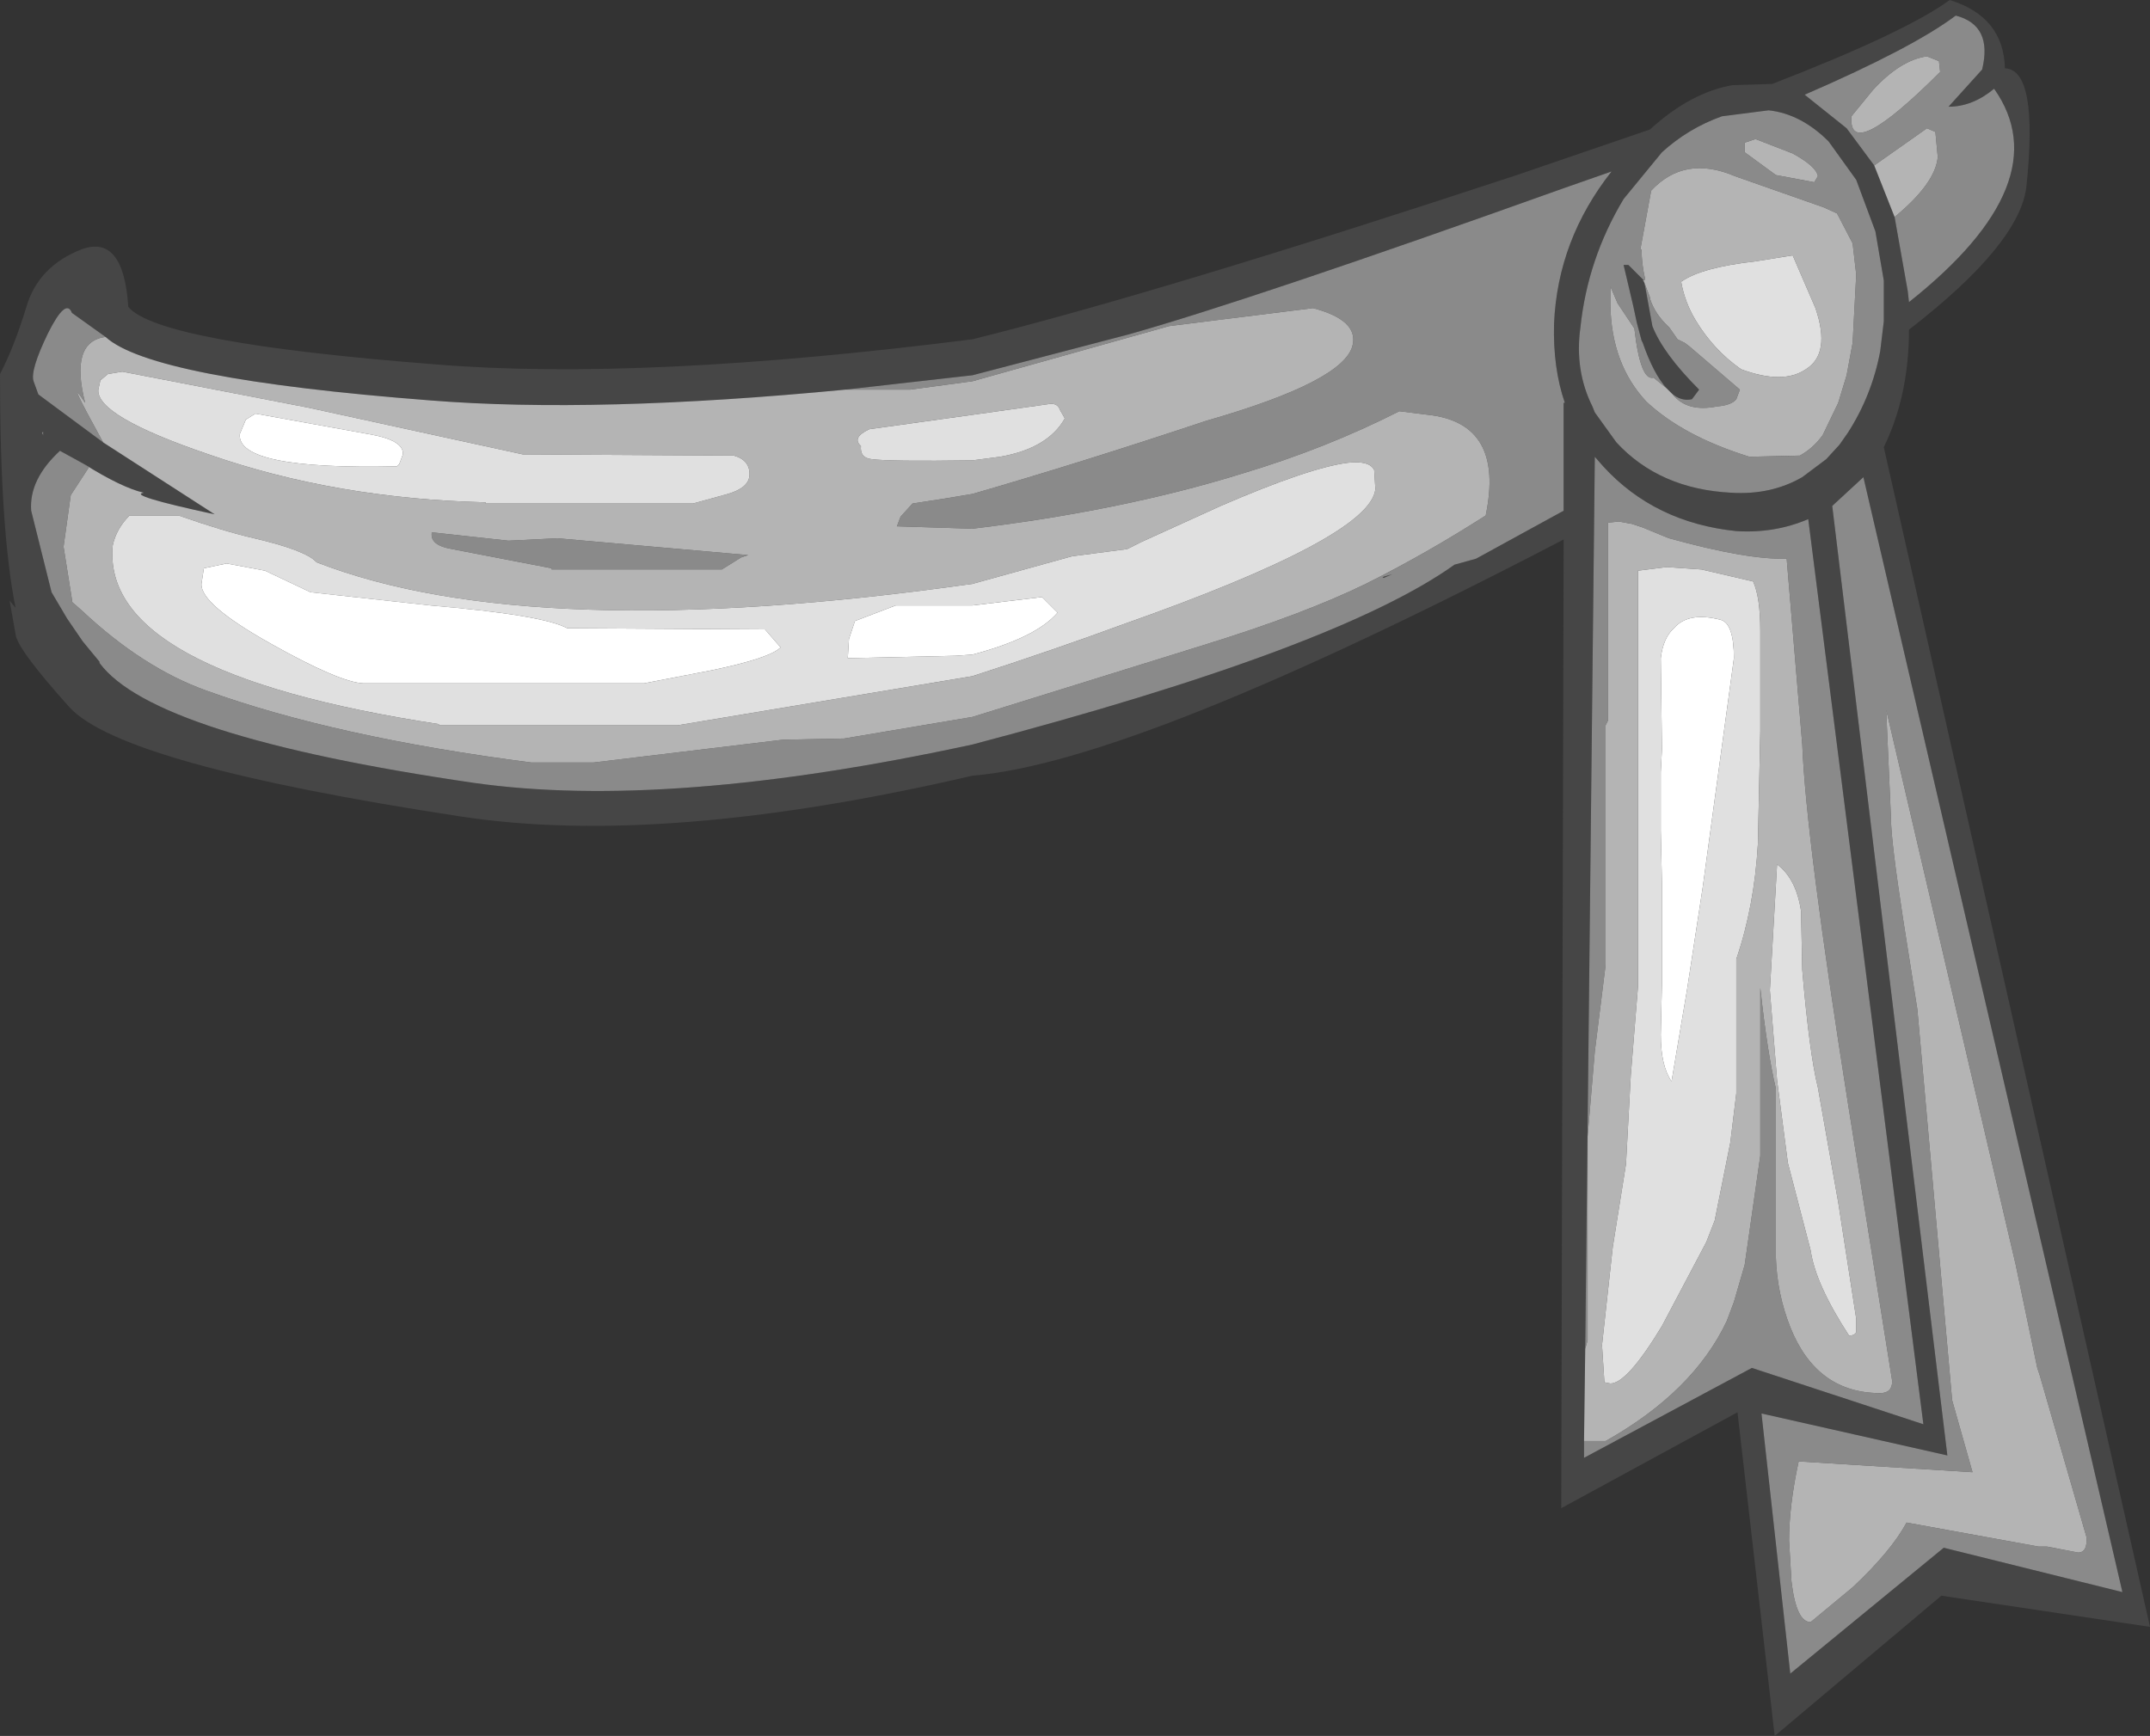 <?xml version="1.0" encoding="UTF-8" standalone="no"?>
<svg xmlns:ffdec="https://www.free-decompiler.com/flash" xmlns:xlink="http://www.w3.org/1999/xlink" ffdec:objectType="shape" height="72.4px" width="89.65px" xmlns="http://www.w3.org/2000/svg">
  <rect width="100%" height="100%" fill="#333333" stroke="none"/>
  <g transform="matrix(1.0, 0.0, 0.0, 1.0, 50.25, 49.4)">
    <path d="M27.9 -42.5 L28.75 -40.35 29.3 -37.25 29.35 -36.8 Q35.65 -41.8 32.9 -45.7 32.0 -44.95 31.0 -44.95 L32.4 -46.5 Q32.85 -48.35 31.3 -48.75 29.5 -47.4 25.0 -45.45 L26.75 -44.05 27.9 -42.5 M-32.05 -34.2 Q-23.5 -33.5 -9.7 -35.25 -1.85 -37.2 13.0 -42.1 L18.55 -44.0 Q20.25 -45.55 22.0 -45.85 L23.65 -45.9 Q29.2 -48.05 31.05 -49.4 33.3 -48.7 33.35 -46.55 34.75 -46.5 34.25 -41.65 34.0 -39.25 29.35 -35.65 29.35 -32.9 28.3 -30.75 L39.4 18.45 30.7 17.15 23.75 23.0 22.2 9.5 14.85 13.5 14.95 -26.9 Q-2.9 -17.6 -9.7 -17.05 -22.6 -14.05 -31.05 -15.35 -45.15 -17.5 -47.35 -19.9 -49.55 -22.35 -49.6 -22.95 L-49.85 -24.35 -49.6 -24.05 Q-50.25 -27.25 -50.25 -33.8 -49.65 -34.95 -49.15 -36.6 -48.65 -38.3 -46.85 -39.0 -45.1 -39.65 -44.9 -36.6 -43.65 -35.1 -32.05 -34.2 M28.3 -37.7 L27.95 -39.75 27.15 -41.9 26.0 -43.5 Q24.85 -44.65 23.5 -44.8 L21.55 -44.55 Q20.15 -44.05 19.05 -43.05 L17.45 -41.1 Q15.95 -38.6 15.65 -35.75 15.4 -33.95 16.15 -32.45 L16.25 -32.2 17.15 -30.95 Q18.95 -29.0 21.95 -28.85 23.6 -28.75 24.9 -29.5 L25.9 -30.25 26.45 -30.85 26.8 -31.35 Q27.8 -32.9 28.15 -34.75 L28.3 -36.0 28.3 -37.7 M19.25 -33.2 Q18.7 -33.8 18.25 -35.1 L18.2 -35.2 18.0 -35.95 17.85 -36.65 17.45 -38.35 17.65 -38.35 18.3 -37.7 18.25 -37.7 18.3 -37.65 18.35 -37.45 18.65 -35.8 Q19.1 -34.65 20.6 -33.15 L20.3 -32.75 Q19.85 -32.65 19.45 -33.0 L19.25 -33.2 M15.8 10.7 L15.8 11.4 22.8 7.65 29.95 10.0 25.15 -27.75 Q23.75 -27.15 22.15 -27.25 18.75 -27.6 16.6 -29.95 L16.25 -30.35 15.85 6.85 15.8 10.7 M24.4 20.4 L30.8 15.15 38.25 17.0 27.45 -29.5 26.15 -28.3 30.95 11.3 23.2 9.55 24.4 20.4 M-46.75 -30.05 L-47.75 -30.6 Q-49.05 -29.4 -48.95 -28.1 L-48.1 -24.7 -47.45 -23.6 -46.8 -22.65 -46.1 -21.8 -46.1 -21.75 Q-43.85 -18.7 -30.5 -16.75 -22.4 -15.6 -9.7 -18.35 5.5 -22.35 10.4 -25.85 L11.3 -26.1 14.95 -28.1 14.95 -32.6 15.0 -32.6 Q14.5 -34.05 14.55 -35.9 14.7 -39.4 16.95 -42.25 L14.95 -41.55 Q1.95 -36.9 -3.2 -35.45 L-9.7 -33.75 -15.0 -33.15 Q-25.4 -32.15 -32.3 -32.7 -43.95 -33.6 -45.85 -35.35 L-47.25 -36.35 Q-47.5 -37.0 -48.25 -35.5 -49.0 -33.95 -48.85 -33.5 L-48.65 -32.95 -45.95 -30.95 -41.3 -27.95 Q-45.0 -28.75 -44.25 -28.85 -45.15 -29.05 -46.75 -30.05 M7.45 -25.3 L7.4 -25.3 7.45 -25.35 7.8 -25.45 7.45 -25.3 M-48.45 -31.4 L-48.5 -31.35 -48.45 -31.25 -48.45 -31.4" fill="#464646" fill-rule="evenodd" stroke="none"/>
    <path d="M28.75 -40.35 Q30.45 -41.75 30.55 -42.85 L30.45 -43.9 30.1 -44.05 27.9 -42.5 26.75 -44.05 25.0 -45.45 Q29.5 -47.4 31.3 -48.75 32.85 -48.35 32.4 -46.5 L31.0 -44.95 Q32.0 -44.95 32.9 -45.7 35.65 -41.8 29.35 -36.8 L29.3 -37.25 28.75 -40.35 M30.65 -46.4 L30.6 -46.85 30.1 -47.05 Q29.0 -46.9 27.85 -45.65 L26.95 -44.55 Q26.8 -42.55 30.65 -46.4 M22.95 -43.6 L22.5 -43.45 22.5 -43.05 23.8 -42.1 25.4 -41.8 25.55 -42.05 Q25.5 -42.45 24.5 -43.0 L22.95 -43.6 M28.3 -37.7 L28.3 -36.0 28.15 -34.75 Q27.8 -32.9 26.8 -31.35 L26.45 -30.85 25.9 -30.25 24.9 -29.5 Q23.6 -28.75 21.95 -28.85 18.95 -29.0 17.15 -30.95 L16.25 -32.2 16.15 -32.45 Q15.4 -33.95 15.65 -35.75 15.95 -38.6 17.45 -41.1 L19.05 -43.05 Q20.15 -44.05 21.55 -44.55 L23.5 -44.8 Q24.85 -44.65 26.0 -43.5 L27.15 -41.9 27.95 -39.75 28.3 -37.7 M19.25 -33.2 L18.7 -33.65 Q18.15 -33.5 17.9 -35.7 L17.2 -36.75 16.9 -37.45 16.9 -36.65 Q16.95 -34.2 18.4 -32.65 19.95 -31.2 22.7 -30.35 L24.8 -30.4 Q25.35 -30.7 25.75 -31.25 L26.4 -32.6 26.75 -33.75 27.0 -35.1 27.15 -37.95 27.0 -39.25 26.35 -40.5 25.8 -40.75 22.1 -42.05 Q20.0 -42.95 18.6 -41.45 L18.15 -39.0 18.2 -39.0 Q18.2 -38.4 18.35 -37.75 L18.3 -37.7 17.65 -38.35 17.45 -38.35 17.85 -36.65 18.0 -35.95 18.2 -35.2 18.25 -35.1 Q18.7 -33.8 19.25 -33.2 M18.3 -37.65 L18.55 -37.0 18.55 -36.95 Q18.75 -36.3 19.35 -35.75 L19.7 -35.25 20.0 -35.1 20.2 -34.95 22.3 -33.15 22.15 -32.75 Q21.95 -32.5 21.35 -32.45 20.1 -32.2 19.5 -32.95 L19.45 -33.0 Q19.85 -32.65 20.3 -32.75 L20.6 -33.15 Q19.1 -34.65 18.65 -35.8 L18.35 -37.45 18.3 -37.65 M15.85 6.85 L16.25 -30.35 16.6 -29.95 Q18.75 -27.6 22.15 -27.25 23.75 -27.15 25.15 -27.75 L29.95 10.0 22.8 7.65 15.8 11.4 15.8 10.7 16.7 10.7 Q20.35 8.65 21.75 5.7 L22.05 4.9 22.5 3.35 23.15 -1.2 23.15 -8.2 Q23.45 -5.45 23.8 -4.0 L23.8 3.05 Q23.85 4.55 24.4 5.95 25.5 8.7 28.15 8.7 28.65 8.7 28.65 8.2 L26.85 -3.1 Q25.05 -14.45 24.9 -18.35 L24.25 -26.1 Q22.6 -26.05 19.35 -26.95 L19.1 -27.05 18.25 -27.4 17.8 -27.55 17.25 -27.65 16.8 -27.6 16.8 -19.35 16.7 -19.15 16.7 -9.15 16.25 -5.55 15.95 -2.0 15.95 6.5 15.85 6.85 M-15.0 -33.15 L-9.7 -33.75 -3.2 -35.45 Q1.95 -36.9 14.95 -41.55 L16.95 -42.25 Q14.7 -39.4 14.55 -35.9 14.5 -34.05 15.0 -32.6 L14.95 -32.6 14.95 -28.1 11.3 -26.1 10.4 -25.85 Q5.5 -22.35 -9.7 -18.35 -22.4 -15.6 -30.5 -16.75 -43.85 -18.7 -46.1 -21.75 L-46.1 -21.8 -46.8 -22.65 -47.45 -23.6 -48.1 -24.7 -48.95 -28.1 Q-49.05 -29.4 -47.75 -30.6 L-46.75 -30.05 -46.55 -29.9 -47.3 -28.75 -47.6 -26.6 -47.25 -24.4 -47.25 -24.3 -46.85 -23.95 Q-44.3 -21.55 -41.65 -20.6 -36.25 -18.65 -28.1 -17.6 L-25.5 -17.6 -17.6 -18.55 -15.05 -18.6 -9.7 -19.5 -0.05 -22.5 Q4.15 -23.8 6.7 -25.05 9.2 -26.3 11.7 -27.9 12.5 -31.75 9.3 -32.1 L8.1 -32.25 Q5.05 -30.7 1.55 -29.65 -3.45 -28.1 -9.7 -27.35 L-12.85 -27.45 -12.7 -27.85 -12.2 -28.4 -10.9 -28.6 -9.7 -28.8 Q-5.2 -30.1 0.05 -31.85 5.8 -33.5 6.15 -35.0 6.4 -36.05 4.5 -36.55 L-1.5 -35.8 -9.7 -33.5 -12.3 -33.15 -15.0 -33.15 M24.4 20.4 L23.2 9.55 30.95 11.3 26.15 -28.3 27.45 -29.5 38.25 17.0 30.8 15.15 24.4 20.4 M-45.95 -30.95 L-48.65 -32.95 -48.85 -33.5 Q-49.0 -33.95 -48.25 -35.5 -47.5 -37.0 -47.25 -36.35 L-45.85 -35.35 Q-47.35 -35.15 -46.7 -32.6 -47.6 -33.95 -45.95 -30.95 M7.45 -25.3 L7.8 -25.45 7.45 -25.35 7.4 -25.3 7.45 -25.3 M36.75 14.7 L34.8 7.95 34.7 7.65 33.8 3.35 28.4 -19.8 28.6 -15.25 Q28.6 -14.35 29.1 -11.1 L29.7 -7.3 31.15 9.0 32.0 12.0 24.75 11.55 Q24.35 13.4 24.35 14.85 L24.45 16.55 Q24.65 18.25 25.25 18.25 L27.0 16.8 Q28.6 15.3 29.25 14.1 L34.75 15.1 35.1 15.1 36.4 15.35 Q36.8 15.35 36.75 14.7 M-48.45 -31.4 L-48.45 -31.25 -48.5 -31.35 -48.45 -31.4 M-27.25 -25.65 L-27.25 -25.7 -31.4 -26.5 Q-32.3 -26.65 -32.25 -27.15 L-32.25 -27.2 -29.05 -26.85 -27.0 -26.95 -19.05 -26.25 -19.35 -26.15 -20.15 -25.65 -27.25 -25.65" fill="#8a8a8a" fill-rule="evenodd" stroke="none"/>
    <path d="M27.9 -42.5 L30.1 -44.05 30.45 -43.9 30.55 -42.85 Q30.45 -41.75 28.75 -40.35 L27.9 -42.5 M30.65 -46.4 Q26.8 -42.55 26.95 -44.55 L27.85 -45.65 Q29.0 -46.9 30.1 -47.05 L30.6 -46.85 30.65 -46.4 M22.95 -43.6 L24.5 -43.0 Q25.5 -42.45 25.55 -42.05 L25.4 -41.8 23.8 -42.1 22.5 -43.05 22.5 -43.45 22.95 -43.6 M25.45 -36.55 L24.5 -38.75 22.95 -38.5 Q20.7 -38.25 19.85 -37.65 20.0 -36.8 20.45 -36.05 21.2 -34.8 22.35 -34.0 24.1 -33.35 25.05 -34.0 26.1 -34.65 25.45 -36.55 M18.3 -37.7 L18.35 -37.75 Q18.2 -38.4 18.2 -39.0 L18.15 -39.0 18.6 -41.45 Q20.0 -42.95 22.1 -42.05 L25.8 -40.75 26.35 -40.5 27.0 -39.25 27.15 -37.95 27.0 -35.1 26.75 -33.75 26.4 -32.6 25.75 -31.25 Q25.35 -30.7 24.8 -30.4 L22.7 -30.35 Q19.95 -31.2 18.4 -32.65 16.95 -34.2 16.9 -36.65 L16.9 -37.45 17.2 -36.75 17.9 -35.7 Q18.15 -33.5 18.7 -33.65 L19.25 -33.2 19.45 -33.0 19.5 -32.95 Q20.1 -32.2 21.35 -32.45 21.95 -32.5 22.15 -32.75 L22.3 -33.15 20.2 -34.95 20.0 -35.1 19.7 -35.25 19.35 -35.75 Q18.75 -36.3 18.55 -36.95 L18.55 -37.0 18.3 -37.65 18.25 -37.7 18.3 -37.7 M23.15 -18.9 L23.15 -23.1 Q23.15 -24.5 22.85 -25.15 L20.7 -25.65 19.25 -25.75 18.05 -25.6 18.05 -8.25 17.75 -4.55 17.55 -0.85 17.0 2.6 16.55 6.7 16.65 8.25 16.9 8.3 Q17.6 8.3 19.05 5.9 L20.9 2.4 21.25 1.5 21.9 -1.75 22.15 -3.8 22.15 -9.4 Q22.9 -11.6 23.05 -14.2 L23.15 -18.9 M15.85 6.85 L15.95 6.5 15.95 -2.0 16.25 -5.55 16.7 -9.15 16.7 -19.15 16.8 -19.35 16.8 -27.6 17.25 -27.65 17.8 -27.55 18.25 -27.4 19.1 -27.05 19.35 -26.95 Q22.6 -26.05 24.25 -26.1 L24.9 -18.35 Q25.05 -14.45 26.85 -3.1 L28.65 8.2 Q28.65 8.7 28.15 8.7 25.5 8.7 24.4 5.95 23.85 4.55 23.8 3.05 L23.8 -4.0 Q23.45 -5.45 23.15 -8.2 L23.15 -1.2 22.5 3.35 22.05 4.9 21.75 5.7 Q20.35 8.65 16.7 10.7 L15.8 10.7 15.85 6.85 M-15.0 -33.15 L-12.3 -33.15 -9.7 -33.5 -1.5 -35.8 4.5 -36.55 Q6.4 -36.05 6.15 -35.0 5.8 -33.5 0.05 -31.85 -5.2 -30.1 -9.7 -28.8 L-10.9 -28.6 -12.2 -28.4 -12.7 -27.85 -12.85 -27.45 -9.7 -27.35 Q-3.45 -28.1 1.55 -29.65 5.05 -30.7 8.1 -32.25 L9.3 -32.1 Q12.5 -31.75 11.7 -27.9 9.2 -26.3 6.7 -25.05 4.15 -23.8 -0.05 -22.5 L-9.7 -19.5 -15.05 -18.6 -17.6 -18.55 -25.5 -17.6 -28.1 -17.6 Q-36.25 -18.65 -41.65 -20.6 -44.3 -21.55 -46.85 -23.95 L-47.25 -24.3 -47.25 -24.4 -47.6 -26.6 -47.3 -28.75 -46.55 -29.9 -46.75 -30.05 Q-45.15 -29.05 -44.25 -28.85 -45.0 -28.75 -41.3 -27.95 L-45.95 -30.95 Q-47.6 -33.95 -46.7 -32.6 -47.35 -35.15 -45.85 -35.35 -43.95 -33.6 -32.3 -32.7 -25.4 -32.15 -15.0 -33.15 M-31.95 -19.15 L-22.0 -19.15 -9.7 -21.2 Q-6.3 -22.3 -3.45 -23.35 6.9 -27.0 7.1 -29.0 L7.05 -29.8 Q6.85 -30.2 5.95 -30.1 4.35 -29.9 0.65 -28.3 L-2.65 -26.8 -3.25 -26.5 -5.55 -26.2 -9.7 -25.05 Q-28.05 -22.45 -37.05 -25.95 -37.5 -26.45 -39.65 -26.95 -40.95 -27.25 -42.8 -27.9 L-44.85 -27.9 Q-45.4 -27.35 -45.55 -26.65 -46.05 -21.35 -31.95 -19.2 L-31.95 -19.15 M36.75 14.7 Q36.8 15.35 36.4 15.35 L35.1 15.1 34.75 15.1 29.25 14.1 Q28.6 15.3 27.0 16.8 L25.25 18.25 Q24.65 18.25 24.45 16.55 L24.35 14.85 Q24.35 13.4 24.75 11.55 L32.0 12.0 31.15 9.0 29.7 -7.3 29.1 -11.1 Q28.6 -14.35 28.6 -15.25 L28.4 -19.8 33.8 3.35 34.7 7.65 34.8 7.95 36.75 14.7 M27.15 5.6 L26.4 0.75 25.55 -4.05 Q25.2 -5.45 24.9 -8.95 L24.85 -11.4 Q24.65 -12.75 23.85 -13.35 L23.55 -8.1 23.85 -4.35 24.3 -0.9 25.25 2.75 Q25.45 4.15 26.85 6.3 27.1 6.3 27.15 6.15 L27.15 5.6 M-30.0 -28.4 L-21.35 -28.4 -19.9 -28.8 Q-19.05 -29.05 -19.0 -29.55 -18.95 -30.2 -19.65 -30.4 L-28.45 -30.45 -37.4 -32.4 -45.15 -33.9 -45.75 -33.8 -46.05 -33.55 -46.05 -33.6 -46.15 -33.15 Q-46.25 -32.05 -41.55 -30.45 -36.25 -28.6 -30.0 -28.45 L-30.0 -28.4 M-27.25 -25.65 L-20.15 -25.65 -19.35 -26.15 -19.05 -26.25 -27.0 -26.95 -29.05 -26.85 -32.25 -27.2 -32.25 -27.15 Q-32.3 -26.65 -31.4 -26.5 L-27.25 -25.7 -27.25 -25.65 M-5.85 -31.95 L-6.05 -32.3 Q-6.15 -32.6 -6.5 -32.55 L-9.7 -32.1 -14.0 -31.5 Q-14.75 -31.15 -14.35 -30.8 -14.4 -30.3 -13.9 -30.25 -13.15 -30.15 -9.7 -30.2 L-8.55 -30.35 Q-6.55 -30.7 -5.85 -31.95" fill="#b4b4b4" fill-rule="evenodd" stroke="none"/>
    <path d="M25.45 -36.55 Q26.1 -34.65 25.05 -34.0 24.1 -33.35 22.35 -34.0 21.2 -34.8 20.45 -36.05 20.0 -36.8 19.85 -37.65 20.7 -38.25 22.95 -38.5 L24.5 -38.75 25.45 -36.55 M23.15 -18.9 L23.05 -14.2 Q22.9 -11.6 22.15 -9.4 L22.15 -3.8 21.9 -1.75 21.25 1.5 20.9 2.4 19.05 5.9 Q17.6 8.3 16.9 8.3 L16.65 8.25 16.55 6.7 17.0 2.6 17.55 -0.85 17.75 -4.55 18.05 -8.25 18.05 -25.6 19.25 -25.75 20.7 -25.65 22.85 -25.15 Q23.15 -24.5 23.15 -23.1 L23.15 -18.9 M-31.95 -19.15 L-31.95 -19.2 Q-46.05 -21.35 -45.55 -26.65 -45.4 -27.35 -44.85 -27.9 L-42.8 -27.9 Q-40.95 -27.25 -39.65 -26.95 -37.5 -26.45 -37.05 -25.95 -28.05 -22.45 -9.7 -25.05 L-5.55 -26.2 -3.25 -26.5 -2.65 -26.8 0.65 -28.3 Q4.35 -29.9 5.95 -30.1 6.85 -30.2 7.05 -29.8 L7.1 -29.0 Q6.9 -27.0 -3.45 -23.35 -6.3 -22.3 -9.7 -21.2 L-22.0 -19.15 -31.95 -19.15 M21.5 -23.55 Q20.15 -23.9 19.55 -23.2 19.1 -22.8 19.0 -21.95 L19.05 -18.15 19.0 -17.2 19.0 -14.75 19.05 -12.55 19.05 -8.4 19.0 -6.25 Q19.0 -4.95 19.45 -4.3 L20.1 -8.15 20.75 -12.4 22.05 -21.95 Q22.05 -23.4 21.5 -23.55 M27.15 5.6 L27.15 6.15 Q27.1 6.3 26.85 6.3 25.45 4.15 25.25 2.75 L24.3 -0.9 23.85 -4.35 23.55 -8.1 23.85 -13.35 Q24.65 -12.75 24.85 -11.4 L24.9 -8.95 Q25.2 -5.45 25.55 -4.05 L26.4 0.75 27.15 5.6 M-30.0 -28.4 L-30.0 -28.45 Q-36.25 -28.6 -41.55 -30.45 -46.25 -32.05 -46.15 -33.15 L-46.05 -33.6 -46.05 -33.55 -45.75 -33.8 -45.15 -33.9 -37.4 -32.4 -28.45 -30.45 -19.65 -30.4 Q-18.95 -30.2 -19.0 -29.55 -19.05 -29.05 -19.9 -28.8 L-21.35 -28.4 -30.0 -28.4 M-35.1 -20.9 L-23.4 -20.9 -20.55 -21.45 Q-18.15 -21.95 -17.7 -22.4 L-18.35 -23.15 -26.6 -23.2 Q-27.6 -23.75 -32.3 -24.15 L-37.3 -24.7 -39.2 -25.6 -40.8 -25.9 -41.75 -25.7 -41.85 -25.05 Q-41.9 -24.2 -38.95 -22.55 -36.1 -20.95 -35.1 -20.9 M-5.85 -31.95 Q-6.55 -30.7 -8.55 -30.35 L-9.7 -30.2 Q-13.15 -30.15 -13.9 -30.25 -14.4 -30.3 -14.35 -30.8 -14.75 -31.15 -14.0 -31.5 L-9.7 -32.1 -6.5 -32.55 Q-6.15 -32.6 -6.05 -32.3 L-5.85 -31.95 M-33.7 -29.95 L-33.6 -30.05 -33.45 -30.45 Q-33.4 -31.05 -34.9 -31.3 L-39.6 -32.15 Q-39.75 -32.05 -40.0 -31.9 L-40.25 -31.3 Q-40.4 -29.8 -33.7 -29.95 M-6.15 -23.85 L-6.8 -24.5 -9.7 -24.15 -12.9 -24.15 -14.6 -23.5 -14.85 -22.75 -14.9 -21.95 -10.4 -22.05 -9.7 -22.1 Q-7.05 -22.8 -6.15 -23.85" fill="#e0e0e0" fill-rule="evenodd" stroke="none"/>
    <path d="M21.5 -23.55 Q22.05 -23.4 22.05 -21.95 L20.75 -12.4 20.1 -8.15 19.45 -4.3 Q19.0 -4.95 19.0 -6.25 L19.05 -8.4 19.05 -12.55 19.0 -14.75 19.0 -17.2 19.05 -18.15 19.0 -21.95 Q19.1 -22.8 19.55 -23.2 20.15 -23.9 21.5 -23.55 M-35.1 -20.9 Q-36.1 -20.95 -38.95 -22.55 -41.9 -24.2 -41.85 -25.05 L-41.75 -25.7 -40.8 -25.9 -39.2 -25.6 -37.3 -24.7 -32.3 -24.15 Q-27.6 -23.75 -26.6 -23.2 L-18.35 -23.15 -17.7 -22.4 Q-18.15 -21.95 -20.55 -21.45 L-23.4 -20.9 -35.1 -20.9 M-6.15 -23.85 Q-7.05 -22.8 -9.7 -22.1 L-10.4 -22.05 -14.9 -21.95 -14.85 -22.75 -14.6 -23.5 -12.9 -24.15 -9.7 -24.15 -6.8 -24.5 -6.15 -23.85 M-33.7 -29.95 Q-40.4 -29.8 -40.25 -31.3 L-40.0 -31.9 Q-39.75 -32.05 -39.6 -32.15 L-34.9 -31.3 Q-33.4 -31.05 -33.45 -30.45 L-33.6 -30.05 -33.7 -29.95" fill="#ffffff" fill-rule="evenodd" stroke="none"/>
  </g>
</svg>
